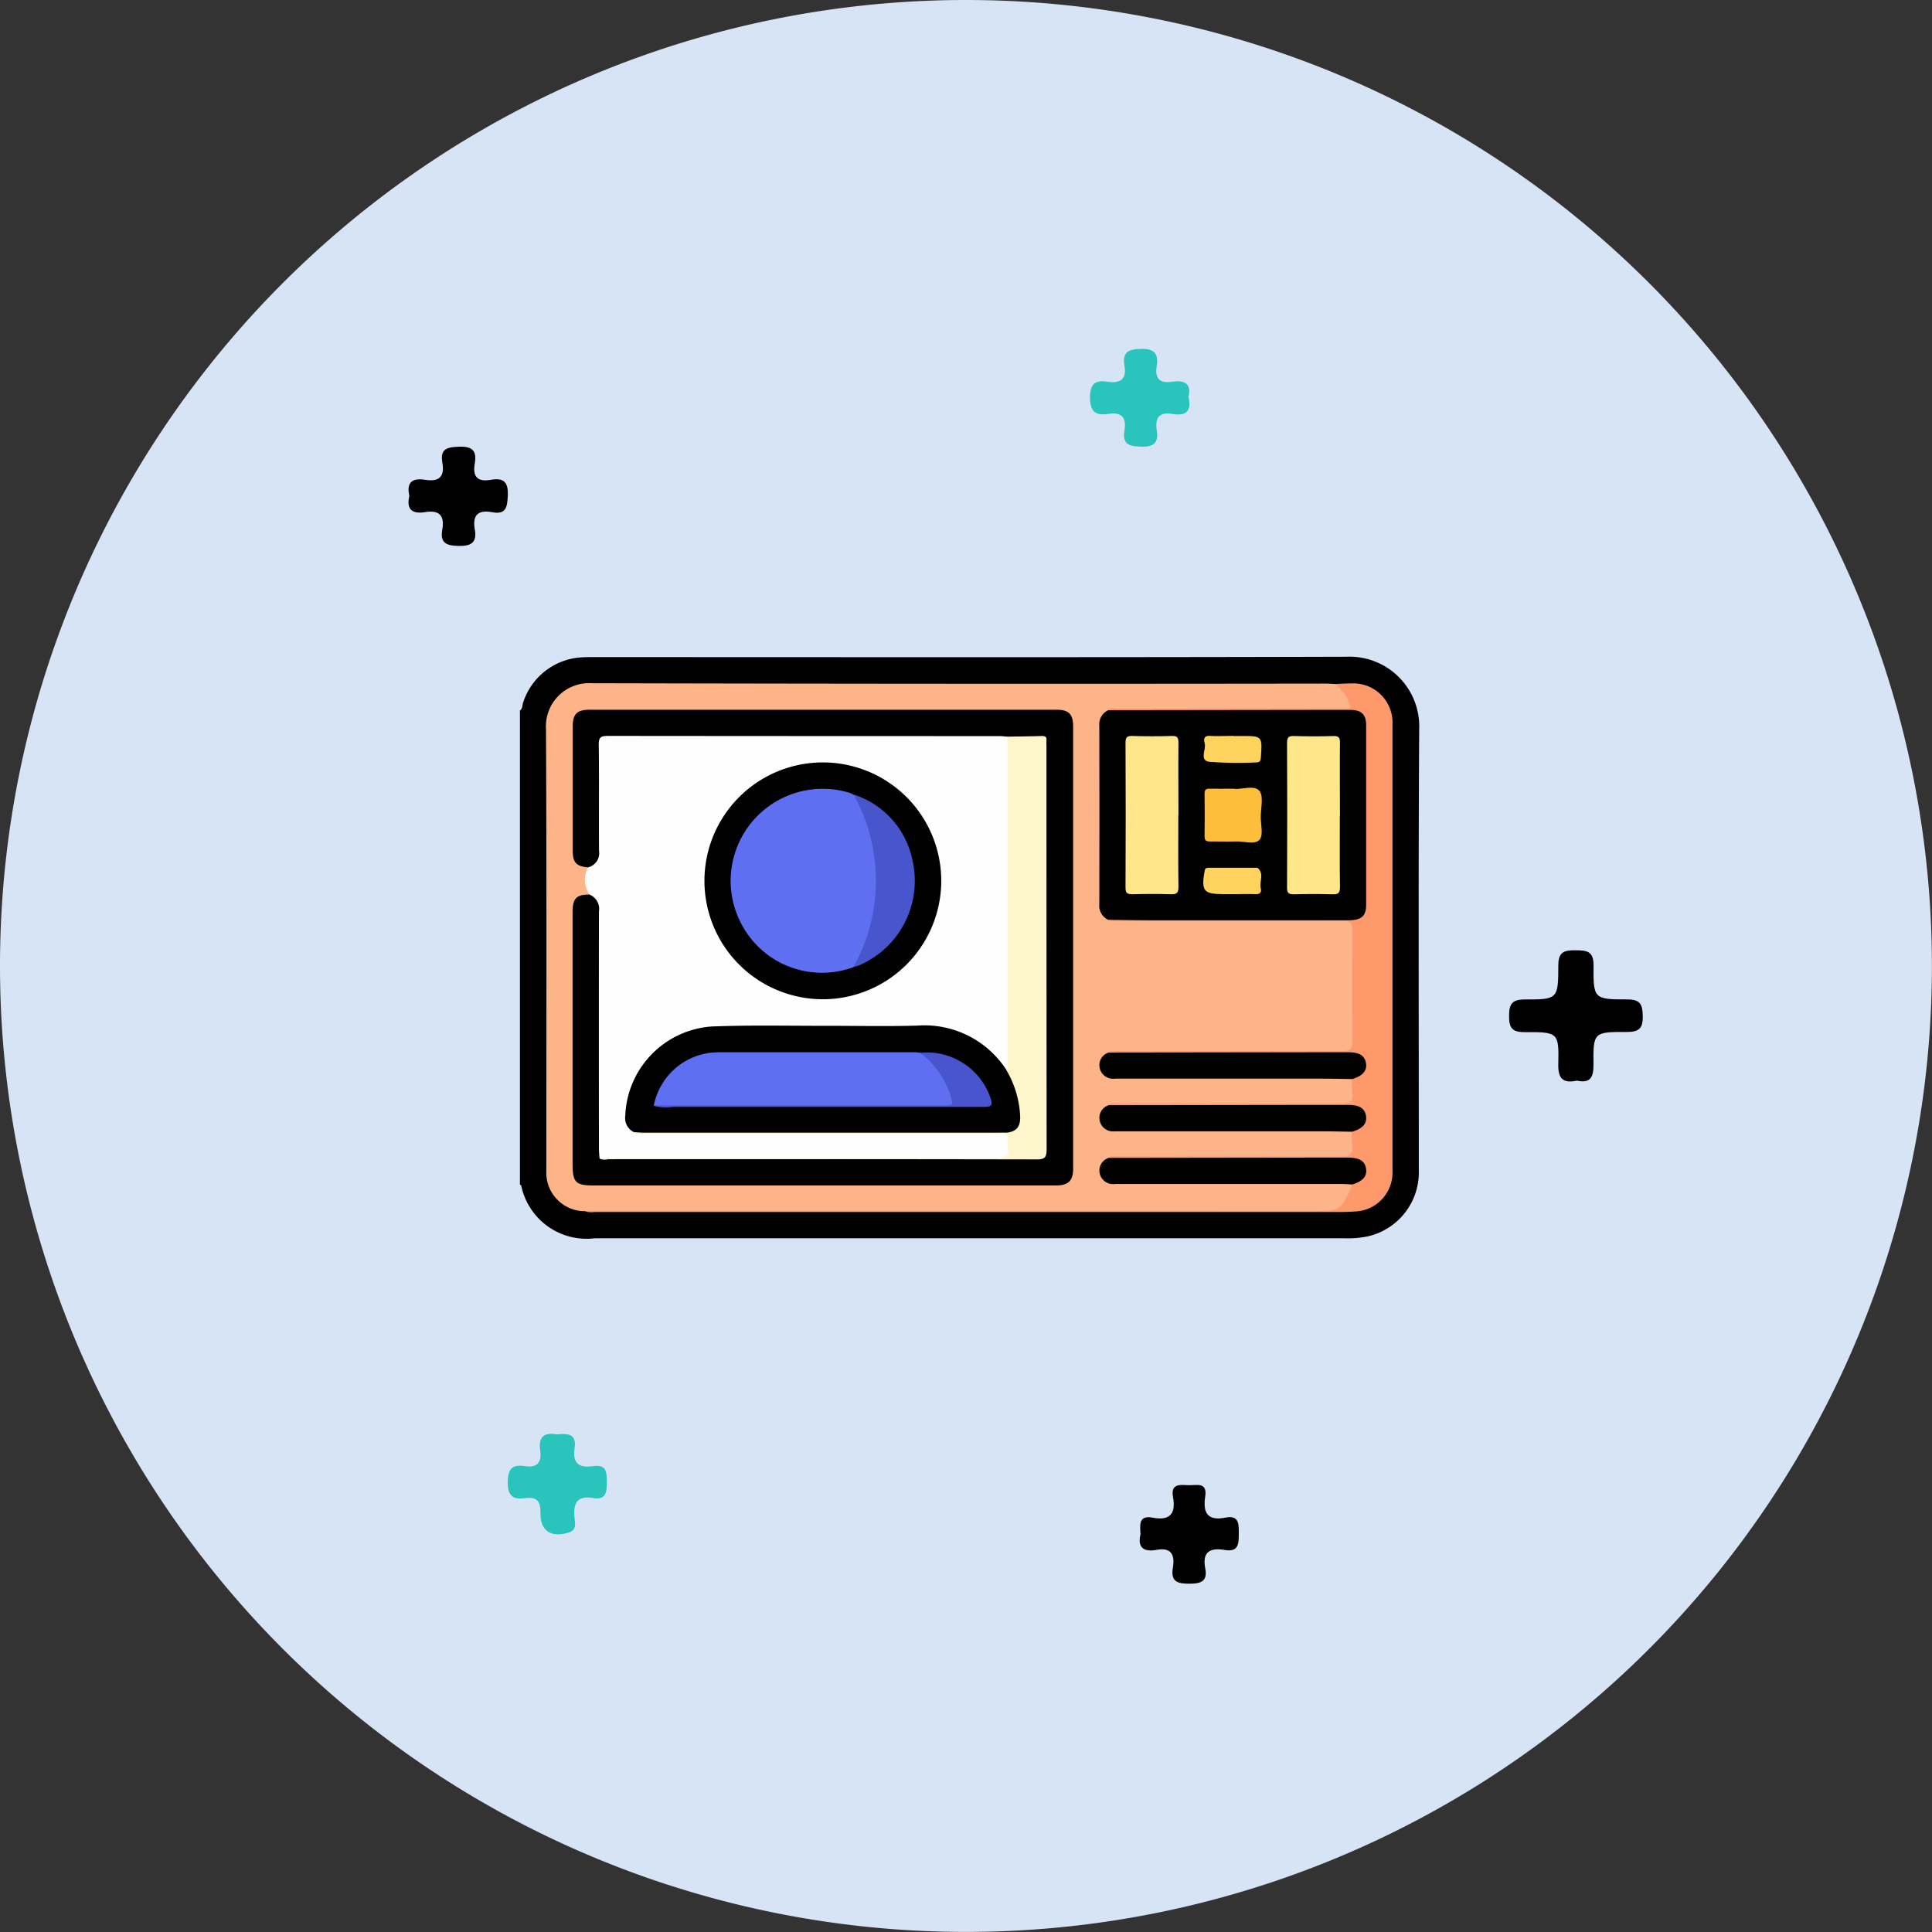 <svg xmlns="http://www.w3.org/2000/svg" xmlns:xlink="http://www.w3.org/1999/xlink" width="70.603" height="70.604" viewBox="0 0 70.603 70.604">
  <rect x="0" y="0" width="70.603" height="70.604" fill="#333333" stroke="none"/>
  <defs>
    <clipPath id="clip-path">
      <rect id="Rectángulo_37502" data-name="Rectángulo 37502" width="32.863" height="21.25" transform="translate(0 0)" fill="none"/>
    </clipPath>
  </defs>
  <g id="_10" data-name="10" transform="translate(-0.209 -0.5)">
    <path id="Trazado_127482" data-name="Trazado 127482" d="M35.3,0A35.3,35.3,0,1,1,0,35.3,35.3,35.3,0,0,1,35.3,0Z" transform="translate(0.209 0.5)" fill="#d7e4f6"/>
    <g id="Grupo_156595" data-name="Grupo 156595" transform="translate(-2.488 -0.753)">
      <path id="Trazado_127053" data-name="Trazado 127053" d="M15.791,124.4c.5.111.616-.124.611-.592-.013-1.171.007-1.192,1.219-1.185.451,0,.591-.137.582-.583-.008-.416-.084-.609-.564-.607-1.216,0-1.247-.02-1.234-1.233.006-.549-.263-.559-.67-.563s-.618.064-.618.551c0,1.229-.025,1.251-1.225,1.246-.464,0-.574.166-.575.6s.109.6.573.594c1.224-.007,1.253.016,1.226,1.175-.013.538.186.7.674.6" transform="translate(44.527 -83.657)"/>
      <path id="Trazado_127054" data-name="Trazado 127054" d="M213.8,151.163c-.448-.085-.7.063-.622.57.062.424-.085.661-.555.588s-.628.1-.631.591c0,.518.208.638.649.578.422-.057.556.127.547.546-.013.657.394.91,1.03.711.3-.094.236-.335.216-.526-.053-.52.066-.838.679-.734.475.081.5-.217.5-.581s-.015-.659-.5-.585c-.519.08-.765-.11-.678-.658.082-.524-.254-.547-.641-.5" transform="translate(-190.74 -97.489)" fill="#29c4bb"/>
      <path id="Trazado_127055" data-name="Trazado 127055" d="M207.483,69.434c-.116.5.113.67.581.592.507-.085.714.123.625.627-.087.488.124.6.6.609s.671-.14.586-.614c-.091-.505.12-.714.622-.62.52.1.566-.174.585-.612.023-.514-.176-.648-.623-.57-.486.085-.668-.116-.585-.591.079-.454-.068-.638-.574-.62-.446.016-.7.079-.609.591s-.127.7-.625.62c-.469-.079-.7.089-.58.589" transform="translate(-189.828 -50.058)"/>
      <path id="Trazado_127056" data-name="Trazado 127056" d="M51.807,186.809c-.109.466.121.637.587.553.547-.1.677.186.6.647-.087.513.161.592.611.589.43,0,.661-.1.571-.564-.119-.609.186-.759.711-.669s.513-.248.515-.617-.008-.66-.494-.564c-.654.129-.821-.185-.733-.77.085-.56-.342-.4-.627-.416-.3-.018-.638-.057-.55.429.109.6-.1.88-.738.758-.531-.1-.466.268-.45.624" transform="translate(-7.435 -129.47)"/>
      <path id="Trazado_127057" data-name="Trazado 127057" d="M125.364,17.591c.125-.532-.169-.635-.6-.571-.452.067-.63-.12-.561-.565s-.063-.648-.576-.637c-.471.01-.686.132-.6.615s-.145.657-.61.587c-.431-.064-.647.039-.649.565s.2.684.67.609c.5-.079.665.147.588.61-.086.52.193.579.63.588.467.01.62-.166.551-.595-.075-.47.1-.685.589-.6s.683-.117.577-.6" transform="translate(-79.237 -1.816)" fill="#29c4bb"/>
    </g>
    <g id="Grupo_157370" data-name="Grupo 157370" transform="translate(19.209 24.5)">
      <g id="Grupo_157370-2" data-name="Grupo 157370" transform="translate(0 0)" clip-path="url(#clip-path)">
        <path id="Trazado_129136" data-name="Trazado 129136" d="M0,1.966c.1-.067.083-.189.115-.284A2.39,2.39,0,0,1,2.224.024C2.362.014,2.5.013,2.64.013,11.834.013,21.027.027,30.22,0a2.546,2.546,0,0,1,2.643,2.642c-.034,5.366-.012,10.733-.015,16.1a2.4,2.4,0,0,1-1.864,2.44,3.61,3.61,0,0,1-.861.069H2.737a2.441,2.441,0,0,1-2.69-1.923C.041,19.311.016,19.3,0,19.289V1.966" transform="translate(0 0)"/>
        <path id="Trazado_129137" data-name="Trazado 129137" d="M5.44,23.393A1.406,1.406,0,0,1,4.05,22.072c-.007-.107,0-.214,0-.321,0-5.325.013-10.65-.013-15.974A1.578,1.578,0,0,1,5.718,4.1q13.408.032,26.816.013c.128,0,.255.012.383.018a1,1,0,0,1,.506.551c.123.3.052.42-.266.442-.117.008-.234,0-.352,0H25.1a.839.839,0,0,0-.467.066c-.264.137-.275.382-.275.633q0,2.573,0,5.145c0,.384,0,.767,0,1.15a.523.523,0,0,0,.29.526.927.927,0,0,0,.472.059h7.759c.128,0,.256,0,.385,0a.3.3,0,0,1,.328.316c.006.075.009.149.009.224,0,1.283,0,2.565,0,3.847,0,.48-.059.536-.535.536q-3.976,0-7.952,0a.892.892,0,0,0-.47.063c-.17.1-.3.226-.241.438a.454.454,0,0,0,.409.31,2.662,2.662,0,0,0,.51.024q3.824,0,7.649,0a.786.786,0,0,1,.553.1,1.275,1.275,0,0,1,.057.722.268.268,0,0,1-.275.259c-.128.011-.256.008-.384.008H25.11a.882.882,0,0,0-.469.064c-.17.1-.3.227-.239.438a.455.455,0,0,0,.41.309,2.682,2.682,0,0,0,.51.024q3.824,0,7.647,0a.786.786,0,0,1,.553.1,1.276,1.276,0,0,1,.057.722.268.268,0,0,1-.275.258c-.128.011-.256.008-.384.008H25.11a.881.881,0,0,0-.469.063c-.17.1-.3.227-.239.439a.456.456,0,0,0,.411.309,2.713,2.713,0,0,0,.512.024q3.816,0,7.631,0a.78.78,0,0,1,.554.1.908.908,0,0,1-.948.994H5.758a.892.892,0,0,1-.318-.02" transform="translate(-3.084 -3.132)" fill="#feb489"/>
        <path id="Trazado_129138" data-name="Trazado 129138" d="M29.144,19.564c.112-.1.246-.053.37-.053,2.714,0,5.428-.007,8.142,0,.312,0,.462-.059.41-.4a3.569,3.569,0,0,1-.006-.512c.016-.131.143-.146.222-.211a.343.343,0,0,0,.15-.361.348.348,0,0,0-.323-.266,3.18,3.18,0,0,0-.416-.013q-4,0-8,0c-.185,0-.389.052-.544-.11.112-.1.246-.053.37-.053,2.726,0,5.453-.006,8.179,0,.292,0,.379-.073.376-.372q-.024-2.021,0-4.041c0-.27-.079-.339-.343-.338q-4.106.013-8.211,0c-.124,0-.258.042-.37-.055.155-.162.359-.113.545-.113q3.99-.006,7.981,0c.757,0,.8-.044.8-.8q0-2.933,0-5.865a2.478,2.478,0,0,0-.017-.416.368.368,0,0,0-.336-.333,3.164,3.164,0,0,0-.448-.016q-3.99,0-7.981,0c-.186,0-.389.048-.545-.113.112-.1.246-.053.369-.053q4.07,0,8.14,0c.4,0,.387,0,.227-.366-.094-.214-.288-.341-.4-.536.181-.006.362-.019.543-.017A1.43,1.43,0,0,1,39.535,5.66q0,8.144,0,16.288a1.422,1.422,0,0,1-1.386,1.5c-.33.025-.662.018-.993.018q-13.386,0-26.772,0a.863.863,0,0,1-.379-.03c.149,0,.3-.013.448-.013q13.225,0,26.451.007c.675,0,.761-.105,1.069-.734a2.335,2.335,0,0,0,.088-.24c.048-.118.169-.157.253-.237a.335.335,0,0,0,.119-.344.34.34,0,0,0-.3-.255,2.728,2.728,0,0,0-.447-.018q-4,0-8,0c-.185,0-.389.052-.544-.11.112-.1.246-.053.37-.053,2.714,0,5.428-.007,8.142,0,.312,0,.462-.059.41-.4a3.573,3.573,0,0,1-.006-.512c.016-.131.143-.146.222-.211a.342.342,0,0,0,.15-.361.348.348,0,0,0-.323-.266,3.18,3.18,0,0,0-.416-.013q-4,0-8,0c-.185,0-.389.052-.544-.11" transform="translate(-7.649 -3.175)" fill="#fe996b"/>
        <path id="Trazado_129139" data-name="Trazado 129139" d="M10.256,17.858a.938.938,0,0,1-.059-.988,1.316,1.316,0,0,0,.3-1.038c-.012-1.08-.007-2.159,0-3.239,0-.536.062-.6.584-.6q7.008,0,14.016,0a.746.746,0,0,1,.465.085.7.7,0,0,1,.091.461q0,5.634,0,11.267a.725.725,0,0,1-.086.462c-.21.066-.277-.116-.365-.23A3.284,3.284,0,0,0,23.571,22.9a2.819,2.819,0,0,0-.883-.13q-3.892.005-7.785,0a3.258,3.258,0,0,0-3.115,2.4,3.463,3.463,0,0,0-.132.724.5.5,0,0,0,.323.563,1.208,1.208,0,0,0,.476.041H24.993c.621,0,.768.189.643.8a.294.294,0,0,1-.3.271c-.117.006-.235.006-.352.006q-6.926,0-13.851,0a.983.983,0,0,1-.533-.063.844.844,0,0,1-.1-.586q0-4.007,0-8.013a1.591,1.591,0,0,0-.241-1.064" transform="translate(-7.711 -9.168)" fill="#fefefe"/>
        <path id="Trazado_129140" data-name="Trazado 129140" d="M24.082,9.216c-.106-.007-.212-.02-.318-.021q-7.151,0-14.3-.007c-.257,0-.339.046-.335.323.017,1.293,0,2.587.01,3.88a.532.532,0,0,1-.4.6c-.427-.034-.561-.174-.561-.605q0-2.277,0-4.554c0-.437.162-.6.6-.6q8.546,0,17.093,0c.434,0,.594.167.594.605q0,8.082,0,16.163c0,.437-.161.6-.592.617-.064,0-.128,0-.192,0H8.964c-.686,0-.792-.107-.792-.8q0-4.6,0-9.2c0-.49.15-.64.62-.629a.562.562,0,0,1,.344.617q-.007,4.337,0,8.674c0,.116.014.232.022.348a.59.59,0,0,0,.314.029q7.138,0,14.275-.006c.455,0,.912-.083,1.371-.071.188,0,.272-.092.271-.275,0-.1,0-.193,0-.289q0-7.042,0-14.083c0-.6,0-.6-.6-.6-.24,0-.5.065-.712-.108" transform="translate(-6.248 -6.295)"/>
        <path id="Trazado_129141" data-name="Trazado 129141" d="M90.232,8.257l7.6-.01c.417,0,.834,0,1.251,0,.4,0,.578.165.578.554q0,3.287,0,6.574c0,.406-.18.559-.643.56q-3.591,0-7.183,0c-.534,0-1.068-.011-1.6-.017a.567.567,0,0,1-.326-.57q.007-3.26,0-6.521a.565.565,0,0,1,.326-.569" transform="translate(-68.736 -6.304)"/>
        <path id="Trazado_129142" data-name="Trazado 129142" d="M90.242,77.743l7.473-.01H99c.424,0,.621.117.668.4s-.122.465-.508.582c-.127-.006-.255-.018-.382-.018H90.493a.5.5,0,0,1-.557-.379.483.483,0,0,1,.307-.568" transform="translate(-68.747 -59.429)" fill="#010100"/>
        <path id="Trazado_129143" data-name="Trazado 129143" d="M90.242,61.393l7.473-.01H99.03c.393,0,.59.123.636.4s-.125.469-.508.579c-.373-.005-.745-.015-1.118-.015q-3.646,0-7.291,0h-.256a.5.5,0,0,1-.557-.379.483.483,0,0,1,.307-.568" transform="translate(-68.747 -46.929)" fill="#010100"/>
        <path id="Trazado_129144" data-name="Trazado 129144" d="M90.242,69.568l7.473-.01H99.03c.393,0,.59.123.636.4s-.125.469-.508.579c-.373-.005-.745-.015-1.118-.015q-3.646,0-7.291,0h-.256a.5.5,0,0,1-.557-.379.483.483,0,0,1,.307-.568" transform="translate(-68.747 -53.179)" fill="#010100"/>
        <path id="Trazado_129145" data-name="Trazado 129145" d="M16.675,61.139a.567.567,0,0,1-.326-.6,3.4,3.4,0,0,1,3.139-3.264c1.407-.057,2.818-.023,4.227-.026,1.1,0,2.2.024,3.3-.007a3.564,3.564,0,0,1,3.271,1.635.406.406,0,0,1,.2.2,3.344,3.344,0,0,1,.391,1.475c.009.458-.191.636-.642.609-.1-.005-.192,0-.289,0H17.026a1.207,1.207,0,0,1-.35-.017" transform="translate(-12.499 -43.762)"/>
        <path id="Trazado_129146" data-name="Trazado 129146" d="M32.958,25.057A4.327,4.327,0,1,1,37.273,20.7a4.332,4.332,0,0,1-4.315,4.358" transform="translate(-21.876 -12.541)"/>
        <path id="Trazado_129147" data-name="Trazado 129147" d="M13.625,26.788c.149.006.3.018.447.018H26.984c.065,0,.128,0,.192,0,.391-.017.562-.194.555-.581a3.646,3.646,0,0,0-.5-1.7c.086-.115.046-.248.046-.372q0-5.911,0-11.822c.416-.007.831-.011,1.247-.023.121,0,.181.031.167.161a1.807,1.807,0,0,0,0,.192q0,7.374.006,14.749c0,.282-.056.37-.359.37q-7.823-.014-15.646-.006c-.113,0-.234.044-.339-.036.523,0,1.047-.008,1.571-.008q6.476,0,12.952.007c.318,0,.461-.069.4-.4a1.268,1.268,0,0,1,0-.288c.01-.155-.064-.212-.211-.2-.085.005-.171,0-.256,0q-6.4,0-12.791,0c-.134,0-.279.048-.4-.056" transform="translate(-9.449 -9.411)" fill="#fef6cb"/>
        <path id="Trazado_129148" data-name="Trazado 129148" d="M95.915,15.181c0,.877-.007,1.754.005,2.63,0,.214-.059.272-.267.266-.47-.015-.941-.013-1.411,0-.188,0-.258-.036-.256-.244q.013-2.646,0-5.293c0-.2.057-.252.251-.247.481.014.963.016,1.443,0,.212-.008.241.073.24.258-.009.877,0,1.754,0,2.63" transform="translate(-71.855 -9.398)" fill="#fee78b"/>
        <path id="Trazado_129149" data-name="Trazado 129149" d="M120.983,15.214c0,.866-.008,1.732.005,2.6,0,.214-.059.273-.267.266-.47-.014-.941-.013-1.411,0-.189,0-.258-.036-.256-.244q.013-2.646,0-5.293c0-.2.057-.252.251-.246.481.013.963.016,1.443,0,.212-.008.241.073.239.258-.008.887,0,1.775,0,2.662" transform="translate(-91.02 -9.399)" fill="#fee78b"/>
        <path id="Trazado_129150" data-name="Trazado 129150" d="M107.34,20.366c.277.03.727-.148.917.069.166.19.053.629.054.959,0,.287.1.672-.048.835-.17.19-.563.05-.859.06-.32.01-.64,0-.961,0-.136,0-.187-.043-.186-.183q.01-.785,0-1.569c0-.147.061-.179.191-.176.277.006.555,0,.892,0" transform="translate(-81.237 -15.539)" fill="#febd3b"/>
        <path id="Trazado_129151" data-name="Trazado 129151" d="M107.23,12.3h.288c.764,0,.761,0,.71.776-.008.132-.037.191-.18.189a13.7,13.7,0,0,1-1.7-.022c-.384-.053-.111-.448-.175-.681-.034-.126-.045-.28.187-.267.288.017.577,0,.865,0" transform="translate(-81.15 -9.403)" fill="#fdd25d"/>
        <path id="Trazado_129152" data-name="Trazado 129152" d="M107.142,33.715h-.352c-.719,0-.812-.115-.687-.834.016-.093.045-.129.138-.129.588,0,1.175,0,1.763,0,.011,0,.025,0,.032,0,.266.212.061.5.121.749.032.132-.01.221-.181.215-.277-.011-.555,0-.833,0" transform="translate(-81.084 -25.04)" fill="#fdd25d"/>
        <path id="Trazado_129153" data-name="Trazado 129153" d="M20.78,63.323A2.406,2.406,0,0,1,22.824,61.4a3.024,3.024,0,0,1,.32-.021q3.591,0,7.181,0c.064,0,.127.012.191.018A2.441,2.441,0,0,1,31.76,63.09c.065.225-.057.271-.257.27-.993-.006-1.986,0-2.979,0q-3.7,0-7.4,0a.6.6,0,0,1-.344-.033" transform="translate(-15.887 -46.925)" fill="#5e6ff1"/>
        <path id="Trazado_129154" data-name="Trazado 129154" d="M20.78,63.356l10.566,0c.393,0,.378,0,.276-.366a3.2,3.2,0,0,0-1.106-1.559,2.455,2.455,0,0,1,2.569,1.654c.09.263.036.324-.237.323-3.795,0-7.589,0-11.384,0a1.419,1.419,0,0,1-.684-.049" transform="translate(-15.887 -46.958)" fill="#4855ce"/>
        <path id="Trazado_129155" data-name="Trazado 129155" d="M37.194,27A3.321,3.321,0,0,1,33.16,25.54a3.363,3.363,0,0,1,3.892-4.908,1.115,1.115,0,0,1,.142.068,1.217,1.217,0,0,1,.451.683,7.083,7.083,0,0,1-.066,5.076,1.021,1.021,0,0,1-.385.537" transform="translate(-25.002 -15.658)" fill="#5e70f1"/>
        <path id="Trazado_129156" data-name="Trazado 129156" d="M51.778,27.7a6.483,6.483,0,0,0,0-6.3,3.185,3.185,0,0,1,2.154,2.406,3.356,3.356,0,0,1-2,3.857.9.9,0,0,1-.154.034" transform="translate(-39.586 -16.366)" fill="#4856ce"/>
      </g>
    </g>
  </g>
</svg>
